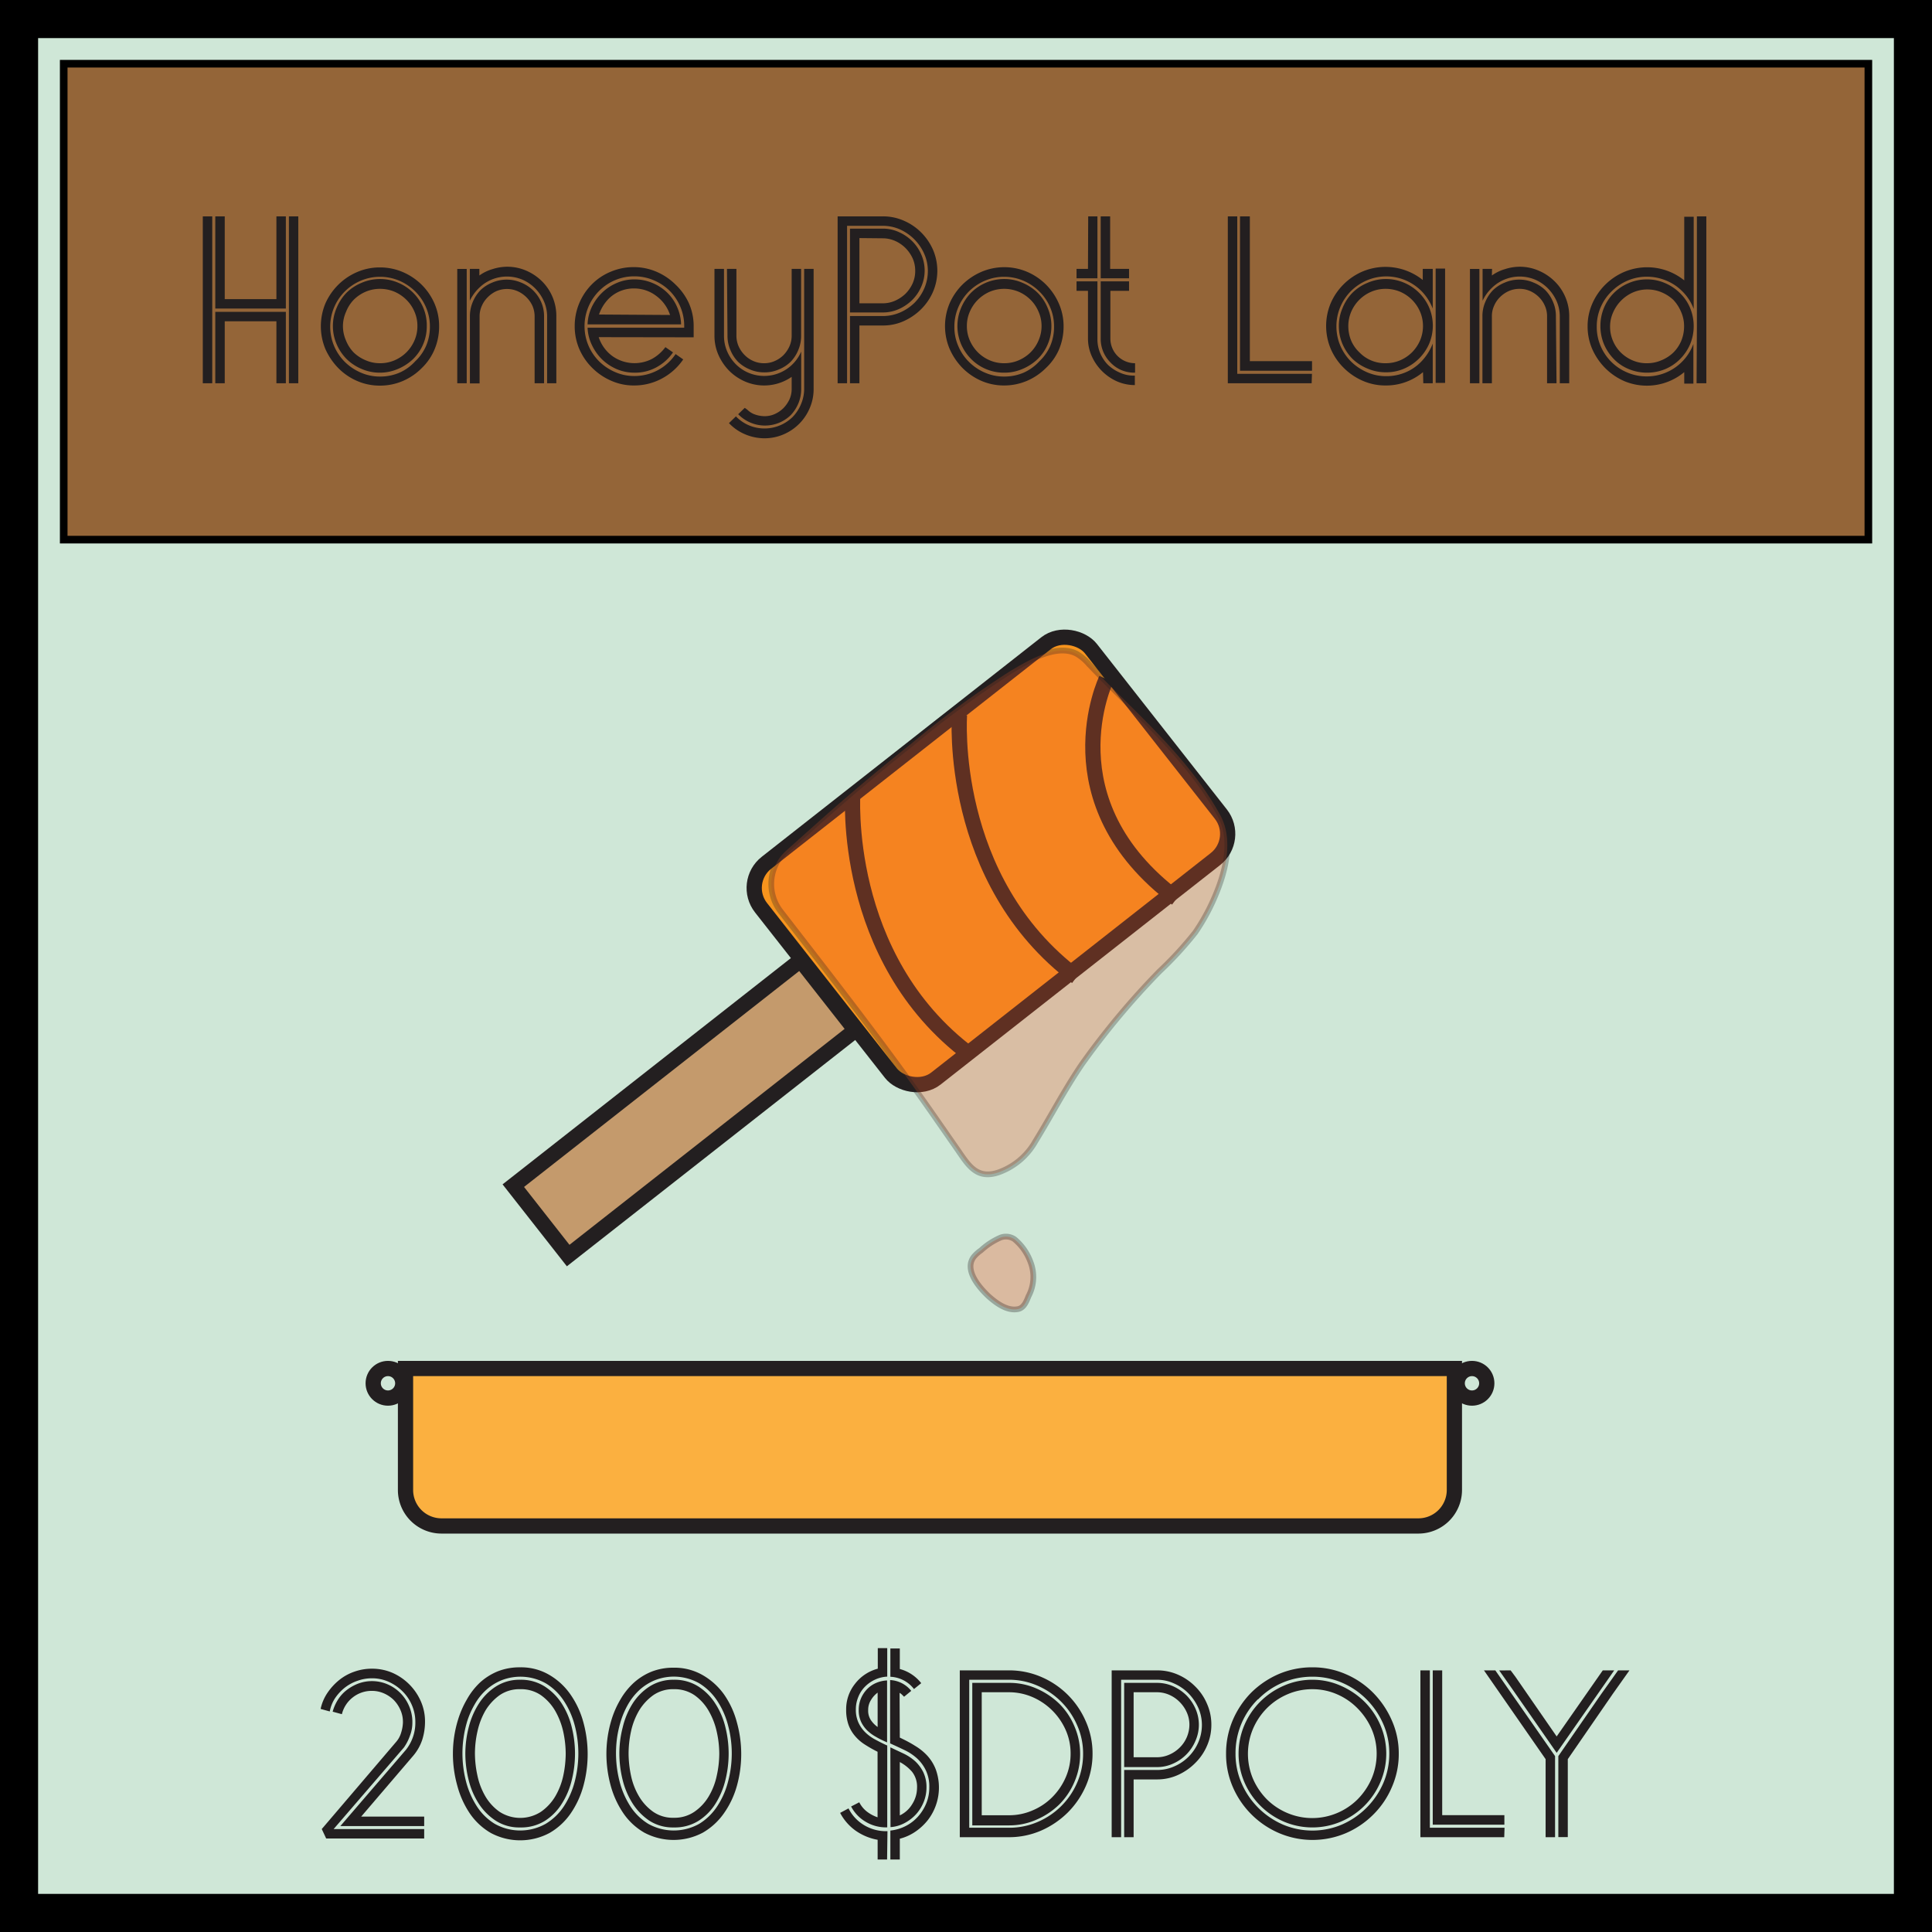 <svg xmlns="http://www.w3.org/2000/svg" viewBox="0 0 253.51 253.51"><defs><style>.cls-1{fill:#cfe7d7;stroke-width:5px;}.cls-1,.cls-3{stroke:#000;}.cls-2{fill:#946538;}.cls-3,.cls-5{fill:none;}.cls-4{fill:#fbb040;}.cls-4,.cls-5,.cls-6,.cls-7,.cls-8,.cls-9{stroke:#231f20;stroke-miterlimit:10;}.cls-4,.cls-5,.cls-6,.cls-7{stroke-width:2px;}.cls-6{fill:#c49a6c;}.cls-7{fill:#f7941d;}.cls-8,.cls-9{fill:#f15a29;stroke-width:0.75px;}.cls-8{opacity:0.29;}.cls-9{opacity:0.32;}.cls-10{fill:#231f20;}</style></defs><g id="Layer_2" data-name="Layer 2"><g id="Layer_1-2" data-name="Layer 1"><rect class="cls-1" x="2.5" y="2.5" width="248.51" height="248.51"/><rect class="cls-2" x="8.36" y="8.36" width="236.8" height="62.45"/><rect class="cls-3" x="8.36" y="8.36" width="236.8" height="62.45"/><path class="cls-4" d="M53.21,179.57H190.84a0,0,0,0,1,0,0v15.94a4.72,4.72,0,0,1-4.72,4.72H57.93a4.72,4.72,0,0,1-4.72-4.72V179.57A0,0,0,0,1,53.21,179.57Z"/><circle class="cls-5" cx="50.91" cy="181.51" r="1.94"/><circle class="cls-5" cx="193.15" cy="181.51" r="1.94"/><rect class="cls-6" x="65.28" y="139.28" width="47.7" height="11.61" transform="matrix(0.79, -0.62, 0.62, 0.79, -70.57, 86.02)"/><rect class="cls-7" x="102.51" y="94.97" width="55.04" height="36" rx="4.2" transform="translate(-42.01 104.42) rotate(-38.14)"/><path class="cls-5" d="M111.9,104s-1.59,21.68,15.38,34.37"/><path class="cls-5" d="M125.9,93.81s-1.6,21.68,15.37,34.38"/><path class="cls-5" d="M145.16,89.12s-7.74,16.08,9.23,28.78"/><path class="cls-8" d="M103.13,111.65a5.86,5.86,0,0,0-.71,7.92c6.89,8.91,13.82,17.76,20.25,27l2.93,4.21c1.42,2.05,2.51,4,5.35,3.08a9,9,0,0,0,4.92-4.12c2.07-3.36,3.88-6.86,6.11-10.12a101.82,101.82,0,0,1,10.16-12.16,47,47,0,0,0,4.69-5.1,26.89,26.89,0,0,0,2.4-4.29c1.47-3.31,2.75-7.71.88-11.12-4.3-7.83-11.19-13.44-17.24-19.82a6.29,6.29,0,0,0-1.61-1.35c-2.65-1.36-6.44.94-8.69,2.27a124,124,0,0,0-12.92,9.47q-6.42,5.09-12.52,10.55Z"/><path class="cls-9" d="M131.29,162.39a9.2,9.2,0,0,0-2.56,1.67,4.78,4.78,0,0,0-.92.82c-1.36,1.7.63,4,1.86,5.17,1,.9,2.45,2,3.88,1.73.8-.14,1.13-1,1.41-1.7a5.37,5.37,0,0,0,.26-4.48,7,7,0,0,0-2.11-3A2,2,0,0,0,131.29,162.39Z"/><path class="cls-10" d="M27.27,50.29h-.66V28.39h1.24v21.9Zm1.56-21.9h.66V39.25h6.78V28.39h1.24v12.1H28.25V28.39Zm8.09,21.9h-.65V42.16H29.49v8.13H28.25V40.92h9.26v9.37Zm2.22-21.9v21.9H37.91V28.39h1.23Z"/><path class="cls-10" d="M55.36,48.28A7.84,7.84,0,0,1,52.84,50a7.56,7.56,0,0,1-3,.6,7.4,7.4,0,0,1-3-.62,7.82,7.82,0,0,1-2.46-1.69,8.62,8.62,0,0,1-1.68-2.48,7.81,7.81,0,0,1,0-6,8.08,8.08,0,0,1,1.7-2.46,7.94,7.94,0,0,1,2.48-1.66,7.44,7.44,0,0,1,3-.6,7.56,7.56,0,0,1,3,.62,8.05,8.05,0,0,1,2.48,1.68A7.91,7.91,0,0,1,57,39.8a7.4,7.4,0,0,1,.62,3,7.77,7.77,0,0,1-.58,3A7.28,7.28,0,0,1,55.36,48.28Zm-.88-.87a6.13,6.13,0,0,0,1.42-2,6.36,6.36,0,0,0,.51-2.56,6.27,6.27,0,0,0-.51-2.52,6.58,6.58,0,0,0-1.4-2.07,6.73,6.73,0,0,0-2.09-1.42,6.49,6.49,0,0,0-5.09,0,6.58,6.58,0,0,0-2.07,1.4,6.54,6.54,0,0,0-1.39,7.21,6.58,6.58,0,0,0,1.42,2.07,6.87,6.87,0,0,0,2.08,1.38,6.25,6.25,0,0,0,2.5.51,6.39,6.39,0,0,0,2.56-.51A6.17,6.17,0,0,0,54.48,47.41ZM49.86,48.9a5.9,5.9,0,0,1-2.41-.49,6.19,6.19,0,0,1-2-1.33,6.31,6.31,0,0,1-1.29-1.95,6,6,0,0,1,0-4.7,6.31,6.31,0,0,1,1.29-2,6.16,6.16,0,0,1,2-1.32,6.08,6.08,0,0,1,4.83,0,6.16,6.16,0,0,1,3.26,3.27A6,6,0,0,1,56,42.78a6,6,0,0,1-1.78,4.32,6.52,6.52,0,0,1-2,1.31A5.92,5.92,0,0,1,49.86,48.9Zm0-1.24a4.76,4.76,0,0,0,1.91-.38,5,5,0,0,0,1.56-1.05,5,5,0,0,0,1.06-1.57,4.65,4.65,0,0,0,.38-1.88,4.6,4.6,0,0,0-.38-1.87,4.84,4.84,0,0,0-1.06-1.57,5.07,5.07,0,0,0-1.56-1.06,4.93,4.93,0,0,0-1.91-.38,4.78,4.78,0,0,0-1.88.38,5,5,0,0,0-1.57,1.06,4.81,4.81,0,0,0-1,1.57A4.61,4.61,0,0,0,45,42.78a4.66,4.66,0,0,0,.39,1.88,4.92,4.92,0,0,0,1,1.57A5,5,0,0,0,48,47.28,4.61,4.61,0,0,0,49.86,47.66Z"/><path class="cls-10" d="M61.26,50.29H60v-15h1.24v15ZM62.9,36.15a5.66,5.66,0,0,1,1.73-.84A6.45,6.45,0,0,1,66.54,35a6.28,6.28,0,0,1,2.5.51,6.67,6.67,0,0,1,2.07,1.39A6.41,6.41,0,0,1,73,41.51v8.78H71.79V41.53a4.92,4.92,0,0,0-.42-2,5.66,5.66,0,0,0-1.13-1.67,5.32,5.32,0,0,0-1.66-1.15,5.24,5.24,0,0,0-5,.48,5.86,5.86,0,0,0-1.93,2.27V35.28H62.9Zm8.49,14.14H70.15V41.51a3.46,3.46,0,0,0-.29-1.39A3.81,3.81,0,0,0,69.07,39a3.86,3.86,0,0,0-1.15-.79,3.38,3.38,0,0,0-1.38-.29,3.53,3.53,0,0,0-1.42.29A3.86,3.86,0,0,0,64,39a3.61,3.61,0,0,0-.78,1.14,3.3,3.3,0,0,0-.29,1.39v8.78H61.66V41.51a4.81,4.81,0,0,1,.38-1.9,5.06,5.06,0,0,1,1-1.53,4.88,4.88,0,0,1,1.55-1,4.8,4.8,0,0,1,3.79,0A4.85,4.85,0,0,1,71,39.61a4.65,4.65,0,0,1,.39,1.9Z"/><path class="cls-10" d="M78.56,44.24a5,5,0,0,0,1.79,2.48,5,5,0,0,0,5.19.38,5.45,5.45,0,0,0,1.77-1.55l1,.69a6.26,6.26,0,0,1-2.13,1.93,5.83,5.83,0,0,1-2.94.73,5.91,5.91,0,0,1-2.33-.47A6.44,6.44,0,0,1,79,47.16a6.61,6.61,0,0,1-1.33-1.88A5.79,5.79,0,0,1,77.1,43H89.78v-.22a6.39,6.39,0,0,0-.51-2.53,6.67,6.67,0,0,0-1.4-2.09,6.58,6.58,0,0,0-2.1-1.39,6.45,6.45,0,0,0-2.55-.51,6.35,6.35,0,0,0-2.53.51,6.58,6.58,0,0,0-2.07,1.4,6.54,6.54,0,0,0-1.39,7.21,6.58,6.58,0,0,0,1.42,2.07,6.87,6.87,0,0,0,2.08,1.38,6.23,6.23,0,0,0,2.49.51,6.48,6.48,0,0,0,5.43-2.88l1,.7a7.86,7.86,0,0,1-2.8,2.51,7.63,7.63,0,0,1-3.65.91,7.27,7.27,0,0,1-3-.62,8,8,0,0,1-2.48-1.68,7.89,7.89,0,0,1-1.7-2.47,7.56,7.56,0,0,1-.61-3,7.76,7.76,0,0,1,2.25-5.5h0a7.51,7.51,0,0,1,2.51-1.67,7.69,7.69,0,0,1,3-.59,7.57,7.57,0,0,1,3,.62,8.05,8.05,0,0,1,2.48,1.68A7.91,7.91,0,0,1,90.4,39.8a7.4,7.4,0,0,1,.62,3v1.46ZM77.1,42.56a5.7,5.7,0,0,1,.55-2.27A6.47,6.47,0,0,1,79,38.41a6.25,6.25,0,0,1,1.91-1.27,5.75,5.75,0,0,1,2.33-.48,6,6,0,0,1,2.39.48,6.11,6.11,0,0,1,1.93,1.27,5.84,5.84,0,0,1,1.29,1.88,6,6,0,0,1,.52,2.27Zm10.82-1.23a5,5,0,0,0-1.78-2.48,4.77,4.77,0,0,0-2.92-1,4.66,4.66,0,0,0-3.42,1.42h0a5.5,5.5,0,0,0-1.2,2Z"/><path class="cls-10" d="M103.88,49.45a6.33,6.33,0,0,1-6.1.62,6.74,6.74,0,0,1-2.08-1.4,7,7,0,0,1-1.42-2.08,6.17,6.17,0,0,1-.53-2.53V35.28H95v8.78a5.13,5.13,0,0,0,.42,2.06,5.41,5.41,0,0,0,1.13,1.67,5.18,5.18,0,0,0,1.68,1.13,5.29,5.29,0,0,0,6.9-2.79v4.92a4.81,4.81,0,0,1-.38,1.9,5.06,5.06,0,0,1-1,1.53,5,5,0,0,1-1.53,1,4.9,4.9,0,0,1-5.36-1.13l-.29.29a5.2,5.2,0,0,0,1.7,1.17A5.27,5.27,0,0,0,104,54.72,5.35,5.35,0,0,0,105.12,53a5.13,5.13,0,0,0,.4-2V35.28h1.24V51.05a6.25,6.25,0,0,1-.51,2.5A6.48,6.48,0,0,1,102.81,57a6.28,6.28,0,0,1-2.5.51A6.53,6.53,0,0,1,97.8,57a6.24,6.24,0,0,1-2.15-1.48l2.07-2a2.85,2.85,0,0,1,.46.35,2.67,2.67,0,0,0,.71.45,3.87,3.87,0,0,0,1.42.29,3.18,3.18,0,0,0,1.37-.29,3.81,3.81,0,0,0,1.13-.78,4.22,4.22,0,0,0,.78-1.13,3.33,3.33,0,0,0,.29-1.37ZM95.39,35.28h1.24v8.78a3.45,3.45,0,0,0,.29,1.38,3.86,3.86,0,0,0,.79,1.15,3.61,3.61,0,0,0,1.14.78,3.37,3.37,0,0,0,1.42.29,3.3,3.3,0,0,0,1.39-.29,3.66,3.66,0,0,0,1.15-.78,4,4,0,0,0,.78-1.15,3.45,3.45,0,0,0,.29-1.38V35.28h1.24v8.78a4.73,4.73,0,0,1-.38,1.89,4.82,4.82,0,0,1-1,1.53,4.75,4.75,0,0,1-1.55,1,4.61,4.61,0,0,1-1.88.38,4.72,4.72,0,0,1-1.91-.38,4.86,4.86,0,0,1-1.55-1,4.8,4.8,0,0,1-1-1.53,4.57,4.57,0,0,1-.39-1.89Z"/><path class="cls-10" d="M112.77,42.71v7.58h-1.24V41.47h4.3a5.71,5.71,0,0,0,2.28-.47A6.25,6.25,0,0,0,120,39.73a6,6,0,0,0,1.28-1.89,5.79,5.79,0,0,0,.47-2.29,5.54,5.54,0,0,0-.47-2.23,6.3,6.3,0,0,0-3.15-3.2,5.56,5.56,0,0,0-2.28-.49h-4.7V50.29h-1.24V28.39h5.94a6.74,6.74,0,0,1,2.75.57,7.26,7.26,0,0,1,2.28,1.55,7.44,7.44,0,0,1,1.55,2.27,7,7,0,0,1,0,5.5,7.37,7.37,0,0,1-1.55,2.28,7.67,7.67,0,0,1-2.28,1.57,6.59,6.59,0,0,1-2.75.58ZM111.53,30h4.3a5,5,0,0,1,2.13.46,5.8,5.8,0,0,1,1.75,1.2,5.57,5.57,0,0,1,1.18,1.75,5.21,5.21,0,0,1,0,4.19,5.57,5.57,0,0,1-1.18,1.75,6,6,0,0,1-1.75,1.2,5.15,5.15,0,0,1-2.13.45h-4.3Zm1.24,1.24V39.8h3.06a4,4,0,0,0,1.64-.35,4.86,4.86,0,0,0,1.35-.91,4.64,4.64,0,0,0,.93-1.35,4,4,0,0,0,.34-1.66,4,4,0,0,0-.34-1.64,4.72,4.72,0,0,0-.93-1.34,4.52,4.52,0,0,0-1.35-.93,4,4,0,0,0-1.64-.35Z"/><path class="cls-10" d="M137.25,48.28a7.91,7.91,0,0,1-2.51,1.7,7.64,7.64,0,0,1-3,.6,7.44,7.44,0,0,1-3-.62,8.05,8.05,0,0,1-2.46-1.69,8.39,8.39,0,0,1-1.67-2.48,7.69,7.69,0,0,1,0-6,8.05,8.05,0,0,1,1.69-2.46,8.18,8.18,0,0,1,2.48-1.66,7.66,7.66,0,0,1,6,0,7.93,7.93,0,0,1,2.48,1.68,8.11,8.11,0,0,1,1.68,2.48,7.4,7.4,0,0,1,.62,3,7.78,7.78,0,0,1-.59,3A7.28,7.28,0,0,1,137.25,48.28Zm-.87-.87a6.28,6.28,0,0,0,1.42-2,6.36,6.36,0,0,0,.51-2.56,6.27,6.27,0,0,0-.51-2.52,6.45,6.45,0,0,0-1.41-2.07,6.61,6.61,0,0,0-2.09-1.42,6.46,6.46,0,0,0-5.08,0,6.74,6.74,0,0,0-2.08,1.4,6.56,6.56,0,0,0-1.4,2.09,6.44,6.44,0,0,0-.51,2.54,6.21,6.21,0,0,0,.53,2.58,6.41,6.41,0,0,0,1.42,2.07,6.7,6.7,0,0,0,2.07,1.38,6.25,6.25,0,0,0,2.5.51,6.44,6.44,0,0,0,2.57-.51A6.28,6.28,0,0,0,136.38,47.41Zm-4.63,1.49a6,6,0,0,1-2.41-.49,6,6,0,0,1-1.94-1.33,6.34,6.34,0,0,1-1.3-1.95,6.11,6.11,0,0,1,0-4.7,6.34,6.34,0,0,1,1.3-2,6.16,6.16,0,0,1,4.35-1.82,5.89,5.89,0,0,1,2.42.5,6.4,6.4,0,0,1,2,1.32,6,6,0,0,1,1.31,2,5.88,5.88,0,0,1,.48,2.35,6,6,0,0,1-.48,2.39,5.84,5.84,0,0,1-1.31,1.93,6.4,6.4,0,0,1-2,1.31A5.89,5.89,0,0,1,131.75,48.9Zm0-1.24a4.69,4.69,0,0,0,1.91-.38,5,5,0,0,0,1.57-1.05,4.92,4.92,0,0,0,1.05-1.57,4.66,4.66,0,0,0,.39-1.88,4.61,4.61,0,0,0-.39-1.87,4.81,4.81,0,0,0-1.05-1.57,5,5,0,0,0-1.57-1.06,4.91,4.91,0,0,0-3.79,0,5.07,5.07,0,0,0-1.56,1.06,5,5,0,0,0-1.06,1.57,4.6,4.6,0,0,0-.38,1.87,4.65,4.65,0,0,0,.38,1.88,5.12,5.12,0,0,0,1.06,1.57,5,5,0,0,0,1.56,1.05A4.65,4.65,0,0,0,131.75,47.66Z"/><path class="cls-10" d="M142.79,28.39H144v8.13h-2.74V35.28h1.5ZM144,36.92v7.57a4.68,4.68,0,0,0,.36,1.84,4.9,4.9,0,0,0,1,1.52,5.17,5.17,0,0,0,1.48,1,4.43,4.43,0,0,0,1.82.44h.25v1.24a5.89,5.89,0,0,1-2.35-.49,6.54,6.54,0,0,1-3.31-3.32,5.69,5.69,0,0,1-.49-2.35V38.16h-1.5V36.92Zm.43-.4V28.39h1.24v6.89h2.48v1.24Zm4.27,12.38a4.43,4.43,0,0,1-1.66-.38,4.37,4.37,0,0,1-1.37-1,4.42,4.42,0,0,1-.91-1.38,4.33,4.33,0,0,1-.33-1.7V36.92h3.72v1.24H145.7v6.26a3.23,3.23,0,0,0,3.24,3.24V48.9Z"/><path class="cls-10" d="M172.11,50.29h-11V28.39h1.24V49.05h9.8Zm0-1.64h-9.4V28.39H164v19h8.16v1.24Z"/><path class="cls-10" d="M186.72,48.83a7.55,7.55,0,0,1-4.92,1.75,7.35,7.35,0,0,1-3-.62,8.07,8.07,0,0,1-2.47-1.68,7.89,7.89,0,0,1-1.7-2.47,7.74,7.74,0,0,1,0-6.07,8,8,0,0,1,4.17-4.12,7.81,7.81,0,0,1,7.89,1.12V35.28H188v5.21a6.9,6.9,0,0,0-1.49-2.31h0a6.74,6.74,0,0,0-2.06-1.39,6.51,6.51,0,0,0-5.1,0,6.74,6.74,0,0,0-2.08,1.4,6.56,6.56,0,0,0-1.4,2.09,6.44,6.44,0,0,0-.51,2.54,6.37,6.37,0,0,0,.53,2.58,6.58,6.58,0,0,0,1.42,2.07,6.87,6.87,0,0,0,2.08,1.38,6.23,6.23,0,0,0,2.49.51,6.44,6.44,0,0,0,2.57-.51,6.17,6.17,0,0,0,2.06-1.42h0A7.08,7.08,0,0,0,188,45.08v5.21h-1.24Zm-9.22-1.71a6.43,6.43,0,0,1-1.33-1.95,6,6,0,0,1-.49-2.39,5.88,5.88,0,0,1,.48-2.35,6.14,6.14,0,0,1,1.29-2,6.05,6.05,0,0,1,2-1.32,6.06,6.06,0,0,1,4.82,0,6.22,6.22,0,0,1,3.27,3.27,6.11,6.11,0,0,1,0,4.7,6.29,6.29,0,0,1-3.27,3.28,5.85,5.85,0,0,1-2.42.49,6,6,0,0,1-2.37-.47A6.34,6.34,0,0,1,177.5,47.12Zm.88-.88a4.66,4.66,0,0,0,3.42,1.42,4.77,4.77,0,0,0,1.92-.38,5,5,0,0,0,1.56-1.05,5.12,5.12,0,0,0,1.06-1.57,4.82,4.82,0,0,0,.38-1.88,4.77,4.77,0,0,0-.38-1.87,5,5,0,0,0-1.06-1.57,5.07,5.07,0,0,0-1.56-1.06,4.94,4.94,0,0,0-1.92-.38,4.77,4.77,0,0,0-1.87.38,5,5,0,0,0-2.63,2.63,4.77,4.77,0,0,0-.38,1.87,5,5,0,0,0,.36,1.88A4.61,4.61,0,0,0,178.38,46.24Zm10-11h1.24v15h-1.24Z"/><path class="cls-10" d="M194.12,50.29h-1.24v-15h1.24v15Zm1.64-14.14a5.66,5.66,0,0,1,1.73-.84A6.4,6.4,0,0,1,199.4,35a6.23,6.23,0,0,1,2.49.51A6.71,6.71,0,0,1,204,36.92a6.41,6.41,0,0,1,1.91,4.59v8.78h-1.24V41.53a5.08,5.08,0,0,0-.41-2,5.66,5.66,0,0,0-1.13-1.67,5.32,5.32,0,0,0-1.66-1.15,5.24,5.24,0,0,0-5,.48,5.78,5.78,0,0,0-1.93,2.27V35.28h1.24Zm8.48,14.14H203V41.51a3.3,3.3,0,0,0-.29-1.39,3.61,3.61,0,0,0-.78-1.14,3.86,3.86,0,0,0-1.15-.79,3.41,3.41,0,0,0-1.38-.29,3.5,3.5,0,0,0-1.42.29,3.86,3.86,0,0,0-1.15.79,3.61,3.61,0,0,0-.78,1.14,3.3,3.3,0,0,0-.29,1.39v8.78h-1.24V41.51a4.64,4.64,0,0,1,.38-1.9,4.88,4.88,0,0,1,1-1.53,4.78,4.78,0,0,1,1.55-1,4.69,4.69,0,0,1,1.91-.39,4.61,4.61,0,0,1,1.87.39,4.78,4.78,0,0,1,1.55,1,4.88,4.88,0,0,1,1,1.53,4.64,4.64,0,0,1,.38,1.9Z"/><path class="cls-10" d="M221,48.83A7.66,7.66,0,0,1,213.11,50a8.1,8.1,0,0,1-2.47-1.69,8.3,8.3,0,0,1-1.7-2.48,7.44,7.44,0,0,1-.62-3,7.36,7.36,0,0,1,.62-3,8,8,0,0,1,4.16-4.14,7.74,7.74,0,0,1,7.9,1.1l0-8.35h1.24v12.1a6.3,6.3,0,0,0-.93-1.68,6.79,6.79,0,0,0-1.42-1.36,6.63,6.63,0,0,0-1.79-.88,6.41,6.41,0,0,0-2-.31,6.3,6.3,0,0,0-2.58.53,6.8,6.8,0,0,0-2.08,1.42,6.45,6.45,0,0,0-1.41,2.07,6.27,6.27,0,0,0-.51,2.52,6.36,6.36,0,0,0,.51,2.56,6.51,6.51,0,0,0,3.5,3.47,6.45,6.45,0,0,0,2.55.51,6.51,6.51,0,0,0,6.12-4.26v5.21H221Zm-4.88.07a6.22,6.22,0,0,1-2.4-.47,5.77,5.77,0,0,1-1.95-1.31,6.34,6.34,0,0,1-1.3-1.95,6.14,6.14,0,0,1-.47-2.39,6.22,6.22,0,0,1,.45-2.35,6,6,0,0,1,3.23-3.27,6,6,0,0,1,2.44-.5,5.85,5.85,0,0,1,2.39.5,6.21,6.21,0,0,1,1.94,1.31,5.86,5.86,0,0,1,1.32,1.94,6.22,6.22,0,0,1,.47,2.37,6.14,6.14,0,0,1-.47,2.39,6.22,6.22,0,0,1-1.32,1.95,6,6,0,0,1-1.94,1.31A6.17,6.17,0,0,1,216.12,48.9Zm0-1.24a4.63,4.63,0,0,0,1.87-.38,5,5,0,0,0,1.56-1,4.73,4.73,0,0,0,1.05-1.54,4.94,4.94,0,0,0,.38-1.92,4.57,4.57,0,0,0-.4-1.91,5.24,5.24,0,0,0-1-1.55,5.16,5.16,0,0,0-1.54-1,4.81,4.81,0,0,0-1.87-.38,4.74,4.74,0,0,0-1.87.38,5.07,5.07,0,0,0-2.63,2.63,4.46,4.46,0,0,0-.4,1.87,4.62,4.62,0,0,0,.4,1.92,4.79,4.79,0,0,0,1.07,1.54,5,5,0,0,0,1.56,1A4.57,4.57,0,0,0,216.14,47.66Zm6.54-4.88V28.39h1.24v21.9h-1.28Z"/><path class="cls-10" d="M47.39,238.37h8.27v1.24h-11l8.6-10a5.72,5.72,0,0,0,1.24-3.68,5.53,5.53,0,0,0-.44-2.16,5.65,5.65,0,0,0-1.22-1.82,6.11,6.11,0,0,0-1.82-1.26,5.26,5.26,0,0,0-2.24-.47,5.53,5.53,0,0,0-1.82.31,5.65,5.65,0,0,0-1.68.89A6.13,6.13,0,0,0,44,222.78a4.71,4.71,0,0,0-.73,1.79l-1.2-.33a6,6,0,0,1,.91-2.13,7.76,7.76,0,0,1,1.55-1.68,6.58,6.58,0,0,1,2-1.09,6.82,6.82,0,0,1,2.28-.38,6.72,6.72,0,0,1,2.68.54,7.25,7.25,0,0,1,3.73,3.74,6.55,6.55,0,0,1,.55,2.67,7.85,7.85,0,0,1-.36,2.36,6.27,6.27,0,0,1-1.17,2.09ZM55.66,240v1.24H42.8L42.22,240,52,228.54a3.16,3.16,0,0,0,.63-1.17,5,5,0,0,0,.24-1.31v-.15a3.78,3.78,0,0,0-.33-1.54,4.36,4.36,0,0,0-.87-1.3,4.31,4.31,0,0,0-1.29-.87,3.9,3.9,0,0,0-1.59-.33,4,4,0,0,0-2.48.84,4,4,0,0,0-1.45,2.22v0l-1.21-.33a5.82,5.82,0,0,1,.75-1.66,4.89,4.89,0,0,1,1.19-1.25,5.93,5.93,0,0,1,1.51-.81,5.17,5.17,0,0,1,3.75.13,5.35,5.35,0,0,1,2.8,2.79,5.27,5.27,0,0,1,.46,2v.26a4.69,4.69,0,0,1-.31,1.67A6.24,6.24,0,0,1,53,229.3L43.78,240Z"/><path class="cls-10" d="M60.1,225.66A12.65,12.65,0,0,1,61.26,223,9.22,9.22,0,0,1,63,220.76a7.91,7.91,0,0,1,2.33-1.46,7.82,7.82,0,0,1,2.92-.52,7.31,7.31,0,0,1,3.84,1,8.72,8.72,0,0,1,2.77,2.57A11.69,11.69,0,0,1,76.55,226a15.81,15.81,0,0,1,0,8.34,11.86,11.86,0,0,1-1.68,3.63,8.55,8.55,0,0,1-2.77,2.55,8.18,8.18,0,0,1-7.69,0,8.48,8.48,0,0,1-2.75-2.55A12,12,0,0,1,60,234.29a15.46,15.46,0,0,1-.57-4.19A15.06,15.06,0,0,1,60.1,225.66Zm1.16.35a14,14,0,0,0-.43,2,14.24,14.24,0,0,0-.15,2.08,14.78,14.78,0,0,0,.47,3.67A11.11,11.11,0,0,0,62.56,237a7.3,7.3,0,0,0,2.35,2.31,6.82,6.82,0,0,0,6.7,0A7.46,7.46,0,0,0,74,237a10.87,10.87,0,0,0,1.42-3.25,14.78,14.78,0,0,0,.47-3.67,14.58,14.58,0,0,0-.47-3.66A10.86,10.86,0,0,0,74,223.2a7.46,7.46,0,0,0-2.37-2.31,6.79,6.79,0,0,0-5.85-.4,6.84,6.84,0,0,0-2,1.27,7.54,7.54,0,0,0-1.51,1.91A11,11,0,0,0,61.26,226Zm7-5.6a5.8,5.8,0,0,1,3.21.88,7.46,7.46,0,0,1,2.25,2.26,10.19,10.19,0,0,1,1.31,3.11,14.34,14.34,0,0,1,0,6.89,10.17,10.17,0,0,1-1.3,3.11,7.15,7.15,0,0,1-2.22,2.26,5.89,5.89,0,0,1-3.25.87,5.66,5.66,0,0,1-3.22-.89,7.58,7.58,0,0,1-2.24-2.27,10.12,10.12,0,0,1-1.32-3.12,14.4,14.4,0,0,1-.42-3.41,14.11,14.11,0,0,1,.44-3.44,10.48,10.48,0,0,1,1.33-3.11,7.46,7.46,0,0,1,2.25-2.26A5.75,5.75,0,0,1,68.28,220.41Zm0,1.24a4.56,4.56,0,0,0-2.72.8,6.81,6.81,0,0,0-1.84,2,9.51,9.51,0,0,0-1.05,2.74,13.24,13.24,0,0,0-.33,2.87,13.8,13.8,0,0,0,.33,2.94,9.12,9.12,0,0,0,1.05,2.73,6.54,6.54,0,0,0,1.84,2,5,5,0,0,0,5.45,0,6.55,6.55,0,0,0,1.86-2A9.12,9.12,0,0,0,73.91,233a14.18,14.18,0,0,0,.32-2.92,13.89,13.89,0,0,0-.32-2.84,9.82,9.82,0,0,0-1.06-2.75A6.59,6.59,0,0,0,71,222.45,4.61,4.61,0,0,0,68.26,221.65Z"/><path class="cls-10" d="M80.24,225.66A12.19,12.19,0,0,1,81.41,223a9.22,9.22,0,0,1,1.75-2.19,7.91,7.91,0,0,1,2.33-1.46,7.73,7.73,0,0,1,2.91-.52,7.38,7.38,0,0,1,3.85,1A8.83,8.83,0,0,1,95,222.33,11.45,11.45,0,0,1,96.69,226a15.54,15.54,0,0,1,0,8.34A11.61,11.61,0,0,1,95,237.92a8.65,8.65,0,0,1-2.77,2.55,8.18,8.18,0,0,1-7.69,0,8.38,8.38,0,0,1-2.75-2.55,12.06,12.06,0,0,1-1.66-3.63,15.86,15.86,0,0,1-.56-4.19A15.39,15.39,0,0,1,80.24,225.66Zm1.17.35a14,14,0,0,0-.44,2,14.89,14.89,0,0,0,.33,5.75A11.1,11.1,0,0,0,82.7,237a7.4,7.4,0,0,0,2.35,2.31,6.84,6.84,0,0,0,6.71,0A7.53,7.53,0,0,0,94.12,237a10.62,10.62,0,0,0,1.42-3.25,14.33,14.33,0,0,0,.48-3.67,14.14,14.14,0,0,0-.48-3.66,10.61,10.61,0,0,0-1.42-3.23,7.53,7.53,0,0,0-2.36-2.31,6.79,6.79,0,0,0-5.85-.4,7,7,0,0,0-2,1.27,8,8,0,0,0-1.51,1.91A11,11,0,0,0,81.41,226Zm7-5.6a5.84,5.84,0,0,1,3.22.88,7.32,7.32,0,0,1,2.24,2.26,10,10,0,0,1,1.32,3.11,14.34,14.34,0,0,1,0,6.89,10.43,10.43,0,0,1-1.3,3.11,7.18,7.18,0,0,1-2.23,2.26,5.86,5.86,0,0,1-3.25.87,5.65,5.65,0,0,1-3.21-.89A7.73,7.73,0,0,1,83,236.63a10.35,10.35,0,0,1-1.31-3.12,14.4,14.4,0,0,1-.42-3.41,13.64,13.64,0,0,1,.44-3.44A10.22,10.22,0,0,1,83,223.55a7.43,7.43,0,0,1,2.24-2.26A5.77,5.77,0,0,1,88.42,220.41Zm0,1.24a4.53,4.53,0,0,0-2.71.8,6.81,6.81,0,0,0-1.84,2,9.24,9.24,0,0,0-1.06,2.74,13.86,13.86,0,0,0-.32,2.87,14.44,14.44,0,0,0,.32,2.94,8.88,8.88,0,0,0,1.06,2.73,6.54,6.54,0,0,0,1.84,2,4.52,4.52,0,0,0,2.71.79,4.6,4.6,0,0,0,2.74-.81,6.41,6.41,0,0,0,1.85-2A8.86,8.86,0,0,0,94.05,233a13.55,13.55,0,0,0,.33-2.92,13.26,13.26,0,0,0-.33-2.84A9.52,9.52,0,0,0,93,224.51a6.44,6.44,0,0,0-1.85-2.06A4.66,4.66,0,0,0,88.4,221.65Z"/><path class="cls-10" d="M116.4,244h-1.24v-2.59a7.19,7.19,0,0,1-2.92-1.22,6.64,6.64,0,0,1-2-2.31l1.1-.59a5.32,5.32,0,0,0,2,2.17,5.54,5.54,0,0,0,3,.82h.11Zm-3.65-7.51a3.61,3.61,0,0,0,1,1.22,4.92,4.92,0,0,0,1.4.75v-8.6a17.1,17.1,0,0,1-1.64-.93,5.54,5.54,0,0,1-1.31-1.13,4.67,4.67,0,0,1-.86-1.47,5.82,5.82,0,0,1-.31-2,5.33,5.33,0,0,1,1.15-3.37,5.54,5.54,0,0,1,3-2v-2.7h1.24V220a4.32,4.32,0,0,0-1.59.39,4.46,4.46,0,0,0-1.31.91,4,4,0,0,0-.89,1.35,4.19,4.19,0,0,0-.33,1.65,4,4,0,0,0,.35,1.75,4.32,4.32,0,0,0,.91,1.28,5.55,5.55,0,0,0,1.31.94c.5.27,1,.53,1.55.77v10.74h-.11a5.13,5.13,0,0,1-2.73-.74,5,5,0,0,1-1.9-2Zm3.65-7.86c-.49-.22-1-.45-1.41-.7a5.48,5.48,0,0,1-1.18-.85,4,4,0,0,1-.82-1.15,3.61,3.61,0,0,1-.31-1.57,3.88,3.88,0,0,1,.29-1.49,4,4,0,0,1,.8-1.22,3.62,3.62,0,0,1,1.19-.82,4.09,4.09,0,0,1,1.44-.33Zm-1.24-6.53a3.29,3.29,0,0,0-.89,1,2.36,2.36,0,0,0-.35,1.29,2.2,2.2,0,0,0,.35,1.31,3.49,3.49,0,0,0,.89.91Zm1.67-5.79h1.24V219a5.31,5.31,0,0,1,2.81,1.86l-.95.77a4.13,4.13,0,0,0-3.1-1.61ZM118.07,228c.73.35,1.41.7,2,1.08a7.18,7.18,0,0,1,1.64,1.33,5.69,5.69,0,0,1,1.08,1.77,7,7,0,0,1-1,6.59,7.33,7.33,0,0,1-1.64,1.55,6.45,6.45,0,0,1-2.08.95V244h-1.24V240.2a5.75,5.75,0,0,0,2-.59,5.47,5.47,0,0,0,1.62-1.24,6,6,0,0,0,1.09-1.74,5.42,5.42,0,0,0,.4-2.08,4.94,4.94,0,0,0-.44-2.22,5.16,5.16,0,0,0-1.14-1.57,6.62,6.62,0,0,0-1.61-1.09q-.89-.43-1.8-.84l-.15-.07v-8.31a3.8,3.8,0,0,1,2.77,1.42l-.94.77-.28-.28a1.56,1.56,0,0,0-.31-.23Zm-1.24,1.28,1.74.82a6.46,6.46,0,0,1,1.51,1,5,5,0,0,1,1.07,1.44,4.52,4.52,0,0,1,.42,2,5.08,5.08,0,0,1-.36,1.89,5.43,5.43,0,0,1-1,1.62,5.57,5.57,0,0,1-1.52,1.17,4.66,4.66,0,0,1-1.84.53Zm1.24,8.93a3.76,3.76,0,0,0,1.64-1.5,4,4,0,0,0,.62-2.11,3.17,3.17,0,0,0-.65-2.11,5.66,5.66,0,0,0-1.61-1.28Z"/><path class="cls-10" d="M125.94,219.18h6.45a10.56,10.56,0,0,1,4.21.85,11.1,11.1,0,0,1,5.86,5.81,10.31,10.31,0,0,1,.9,4.26,10.47,10.47,0,0,1-.88,4.25,11.31,11.31,0,0,1-2.37,3.48,11.46,11.46,0,0,1-3.49,2.37,10.54,10.54,0,0,1-4.23.87h-6.45Zm1.24,1.23v19.42h5.21a9.37,9.37,0,0,0,3.77-.76,9.81,9.81,0,0,0,5.19-5.18,9.38,9.38,0,0,0,.77-3.77,9.06,9.06,0,0,0-.79-3.76,9.94,9.94,0,0,0-5.21-5.18,9.26,9.26,0,0,0-3.73-.77Zm.4.41h4.82a8.79,8.79,0,0,1,3.6.74,10,10,0,0,1,3,2,9.19,9.19,0,0,1,2,3,9.06,9.06,0,0,1,.73,3.58,9.19,9.19,0,0,1-.73,3.63,9.3,9.3,0,0,1-2,3,9.82,9.82,0,0,1-3,2,8.8,8.8,0,0,1-3.6.75h-4.82Zm1.24,1.23v16.14h3.57a7.66,7.66,0,0,0,3.11-.64,8,8,0,0,0,2.57-1.73,8.37,8.37,0,0,0,1.75-2.56,7.68,7.68,0,0,0,.66-3.16,7.51,7.51,0,0,0-.66-3.13,8.42,8.42,0,0,0-4.33-4.28,7.78,7.78,0,0,0-3.1-.64Z"/><path class="cls-10" d="M148.75,233.49v7.58h-1.24v-8.82h4.3a5.46,5.46,0,0,0,2.27-.47,6,6,0,0,0,1.88-1.27,6.12,6.12,0,0,0,1.28-1.89,5.76,5.76,0,0,0,.47-2.29,5.58,5.58,0,0,0-.47-2.23,6.64,6.64,0,0,0-1.28-1.89,6.08,6.08,0,0,0-1.88-1.3,5.34,5.34,0,0,0-2.27-.5h-4.7v20.66h-1.24V219.18h5.94a6.73,6.73,0,0,1,2.75.56,7.27,7.27,0,0,1,2.27,1.55,7,7,0,0,1,1.55,2.28,6.71,6.71,0,0,1,.57,2.75,6.77,6.77,0,0,1-.57,2.75,7.1,7.1,0,0,1-1.55,2.27,7.5,7.5,0,0,1-2.27,1.57,6.59,6.59,0,0,1-2.75.58Zm-1.24-12.67h4.3a5.15,5.15,0,0,1,2.13.45,6,6,0,0,1,1.75,1.2,5.74,5.74,0,0,1,1.18,1.75,5.21,5.21,0,0,1,0,4.19,5.65,5.65,0,0,1-2.93,3,5,5,0,0,1-2.13.46h-4.3Zm1.24,1.23v8.53h3.06a4,4,0,0,0,1.64-.35,4.47,4.47,0,0,0,1.34-.91,4.25,4.25,0,0,0,1.28-3,3.92,3.92,0,0,0-.35-1.64,4.52,4.52,0,0,0-.93-1.35,4.35,4.35,0,0,0-1.34-.93,4,4,0,0,0-1.64-.35Z"/><path class="cls-10" d="M164.19,222.09a11.76,11.76,0,0,1,3.68-2.46,11.12,11.12,0,0,1,4.34-.85,10.85,10.85,0,0,1,4.41.91,11.32,11.32,0,0,1,3.6,2.47,12,12,0,0,1,2.42,3.61,10.63,10.63,0,0,1,.9,4.33,10.81,10.81,0,0,1-.9,4.39,11.23,11.23,0,0,1-2.44,3.61,11.46,11.46,0,0,1-3.6,2.44,11.2,11.2,0,0,1-8.75,0,11.56,11.56,0,0,1-6.06-6,10.77,10.77,0,0,1-.91-4.43,11.11,11.11,0,0,1,.85-4.33A11.65,11.65,0,0,1,164.19,222.09Zm.88.87a9.92,9.92,0,0,0-2.95,7.13,9.6,9.6,0,0,0,.8,3.91,10.31,10.31,0,0,0,2.18,3.21,10.46,10.46,0,0,0,3.21,2.19,9.91,9.91,0,0,0,7.8,0,10.5,10.5,0,0,0,5.39-5.4,9.77,9.77,0,0,0,.8-3.91,9.57,9.57,0,0,0-.8-3.89,10.59,10.59,0,0,0-2.17-3.2,10.28,10.28,0,0,0-3.21-2.19,9.73,9.73,0,0,0-3.91-.8,10,10,0,0,0-3.88.77A9.83,9.83,0,0,0,165.07,223Zm7.14-2.55a9.15,9.15,0,0,1,3.73.79,10.39,10.39,0,0,1,3.1,2.09,9.82,9.82,0,0,1,2.09,3.08,9.44,9.44,0,0,1,0,7.47,9.79,9.79,0,0,1-5.19,5.19,9.56,9.56,0,0,1-7.47,0,9.88,9.88,0,0,1-5.19-5.19,9.56,9.56,0,0,1,0-7.47,9.79,9.79,0,0,1,2.08-3.08,10,10,0,0,1,3.08-2.09A9.2,9.2,0,0,1,172.21,220.41Zm0,1.24a8.16,8.16,0,0,0-3.3.68,8.57,8.57,0,0,0-2.7,1.84,8.7,8.7,0,0,0-1.8,2.69,8.43,8.43,0,0,0,0,6.54,8.86,8.86,0,0,0,1.82,2.7,8.51,8.51,0,0,0,2.7,1.8,8.38,8.38,0,0,0,6.52,0,8.47,8.47,0,0,0,2.69-1.8,8.89,8.89,0,0,0,1.83-2.7,8.32,8.32,0,0,0,.67-3.3,8.1,8.1,0,0,0-.67-3.24,9,9,0,0,0-1.83-2.69,8.44,8.44,0,0,0-2.67-1.84A8.06,8.06,0,0,0,172.21,221.65Z"/><path class="cls-10" d="M197.38,241.07h-11V219.18h1.24v20.65h9.8Zm0-1.64H188V219.18h1.24v19h8.16v1.24Z"/><path class="cls-10" d="M202.81,241.07V230.83l-8.09-11.65h1.49l7.84,11.25v10.64Zm-4.59-21.89.62.83,5.42,7.84,6.05-8.67h1.5L204.26,230l-5.9-8.48-1.64-2.33Zm7.5,19v2.88h-1.24V230.43l5.61-8.12,2.23-3.13h1.49l-2.19,3.09-5.9,8.56Z"/></g></g></svg>